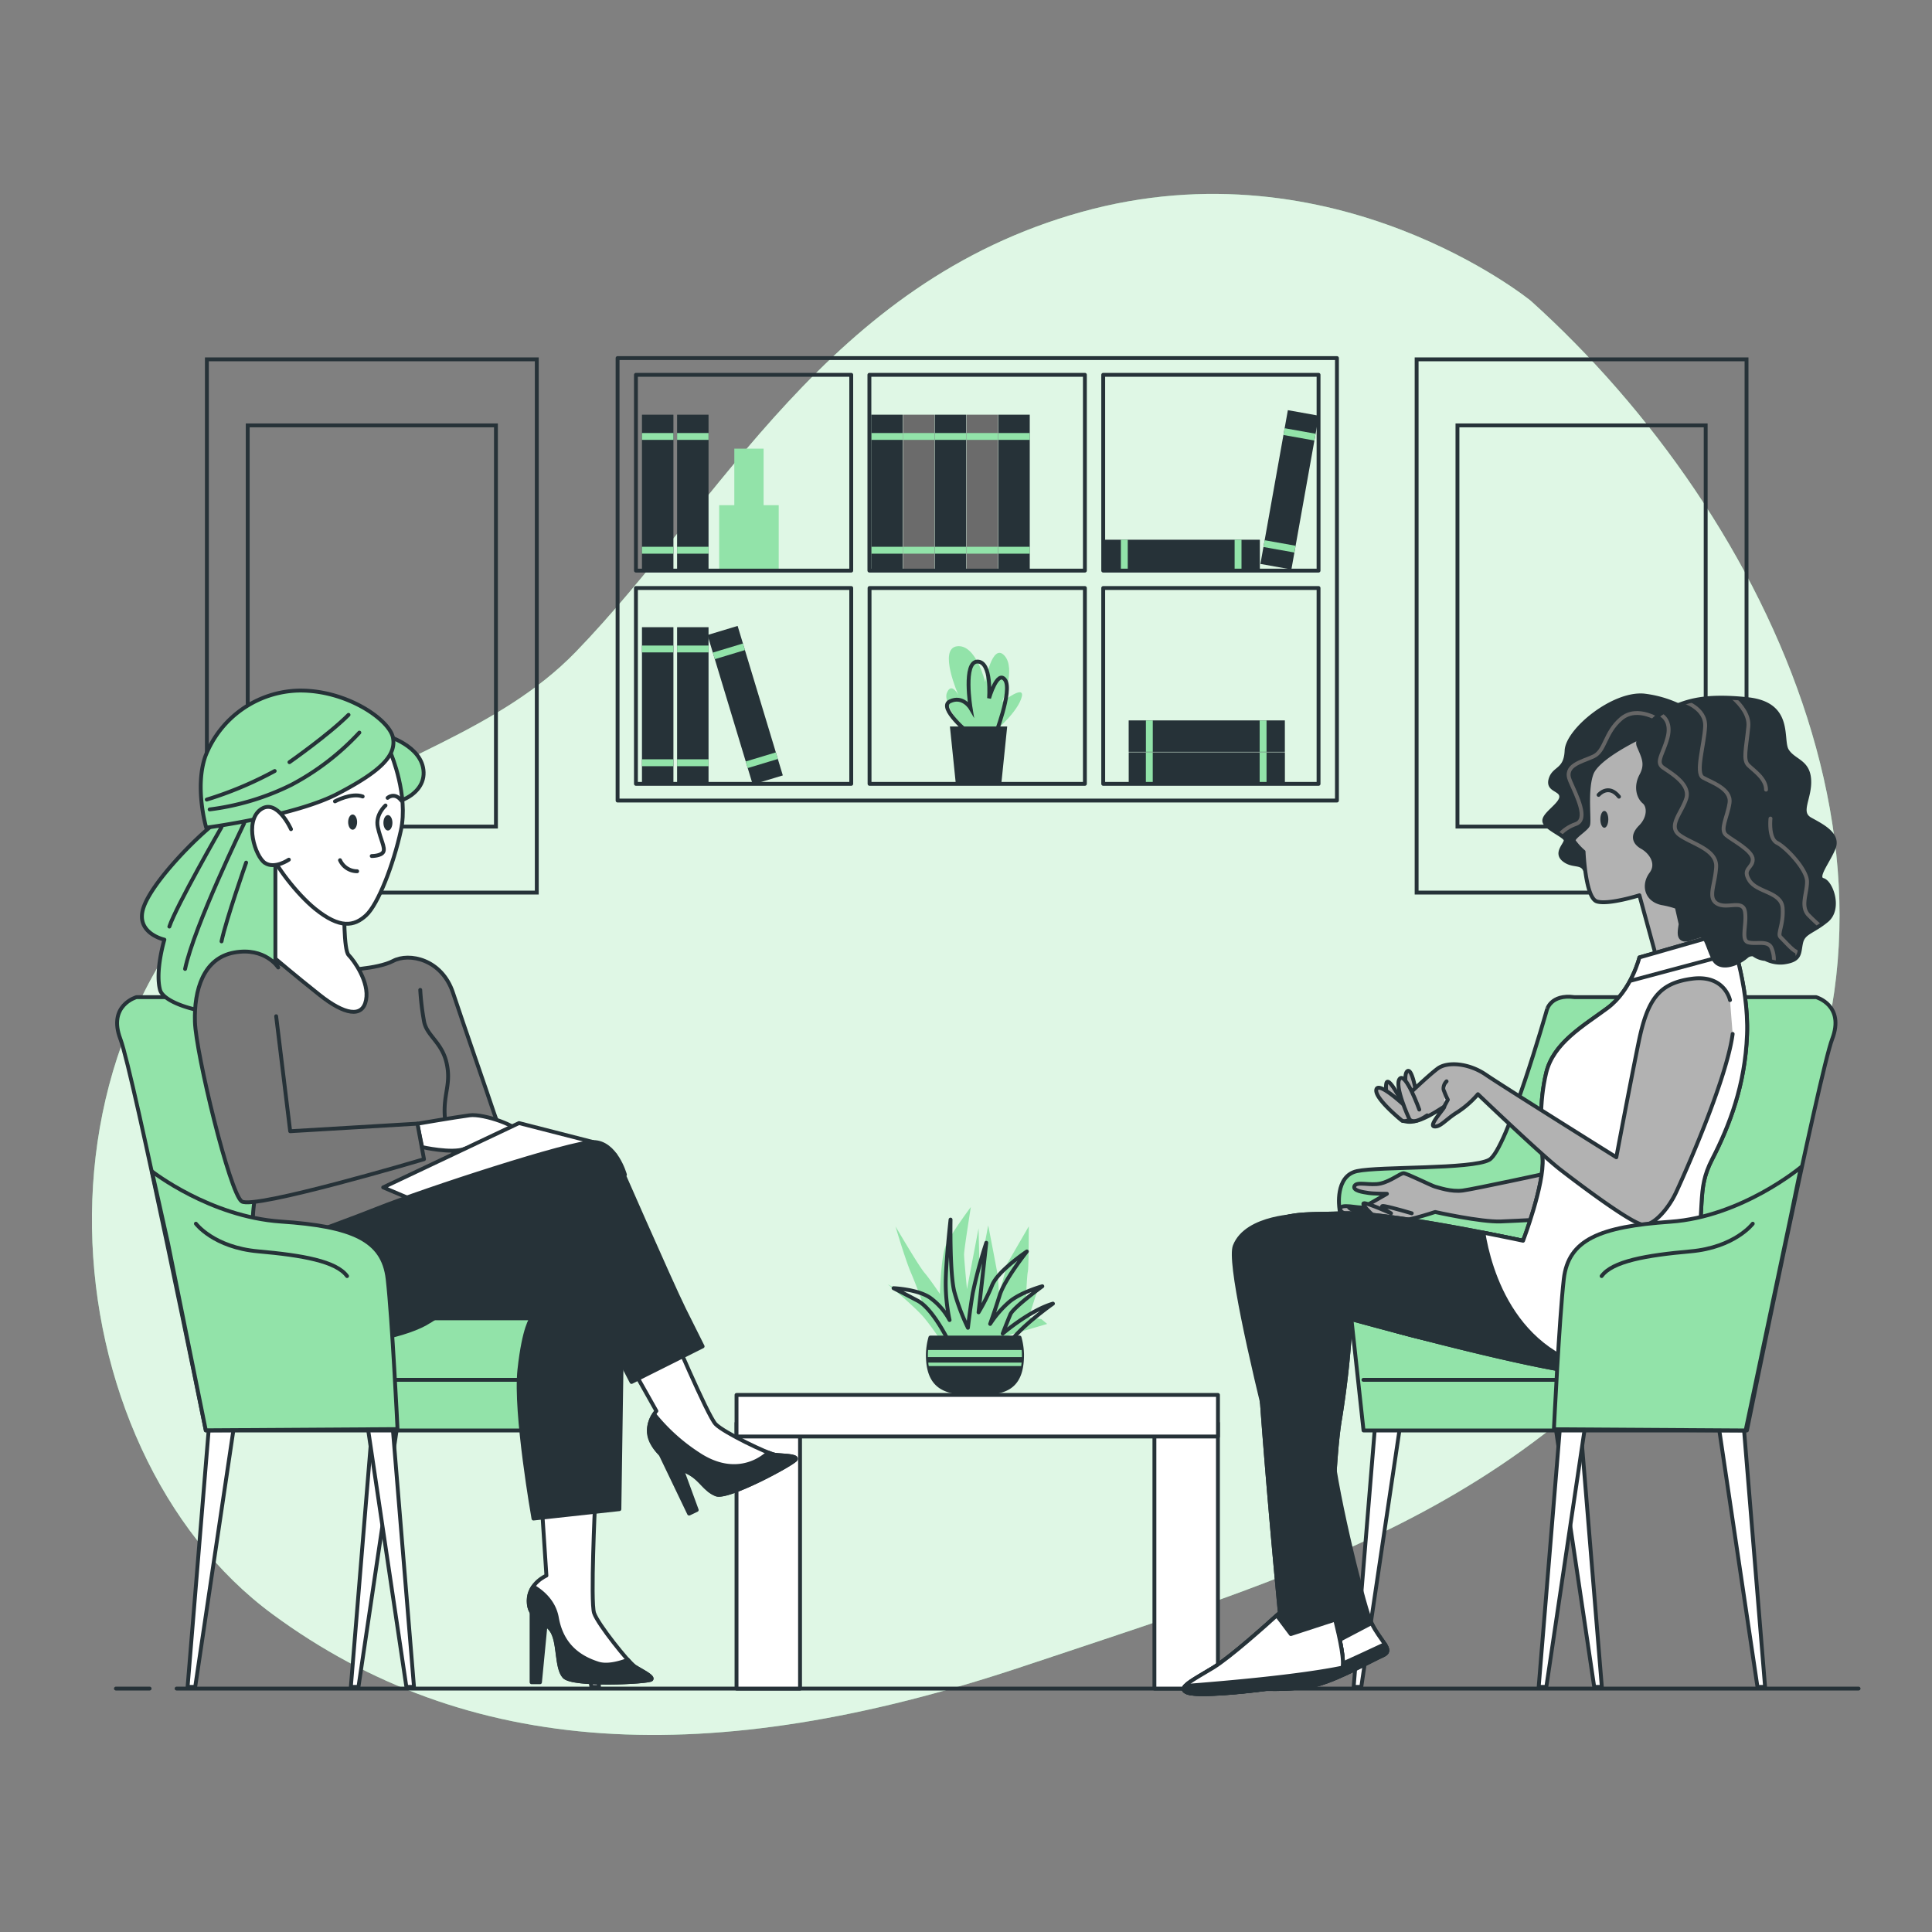 <svg xmlns="http://www.w3.org/2000/svg" xmlns:xlink="http://www.w3.org/1999/xlink" viewBox="0 0 500 500"><rect x="0" y="0" width="500" height="500" fill="#808080" stroke="none"/><defs><clipPath id="freepik--clip-path--inject-182"><rect x="166.14" y="162.32" width="8.14" height="40.42" style="fill:#263238"></rect></clipPath><clipPath id="freepik--clip-path-2--inject-182"><rect x="175.23" y="162.32" width="8.14" height="40.42" style="fill:#263238"></rect></clipPath><clipPath id="freepik--clip-path-3--inject-182"><rect x="308.25" y="178.54" width="8.14" height="40.42" transform="translate(511.07 -113.56) rotate(90)" style="fill:#263238"></rect></clipPath><clipPath id="freepik--clip-path-4--inject-182"><rect x="308.25" y="170.3" width="8.14" height="40.42" transform="translate(502.82 -121.81) rotate(90)" style="fill:#263238"></rect></clipPath><clipPath id="freepik--clip-path-5--inject-182"><rect x="188.77" y="162.32" width="8.14" height="40.42" transform="translate(-44.56 63.59) rotate(-16.82)" style="fill:#263238"></rect></clipPath><clipPath id="freepik--clip-path-6--inject-182"><rect x="166.14" y="107.32" width="8.14" height="40.42" style="fill:#263238"></rect></clipPath><clipPath id="freepik--clip-path-7--inject-182"><rect x="329.69" y="106.55" width="8.14" height="40.42" transform="translate(27.46 -56.67) rotate(10.12)" style="fill:#263238"></rect></clipPath><clipPath id="freepik--clip-path-8--inject-182"><rect x="175.23" y="107.32" width="8.14" height="40.42" style="fill:#263238"></rect></clipPath><clipPath id="freepik--clip-path-9--inject-182"><rect x="225.48" y="107.32" width="8.14" height="40.42" style="fill:#263238"></rect></clipPath><clipPath id="freepik--clip-path-10--inject-182"><rect x="233.7" y="107.32" width="8.14" height="40.42" style="fill:#6b6b6b"></rect></clipPath><clipPath id="freepik--clip-path-11--inject-182"><rect x="241.92" y="107.32" width="8.14" height="40.42" style="fill:#263238"></rect></clipPath><clipPath id="freepik--clip-path-12--inject-182"><rect x="250.14" y="107.32" width="8.14" height="40.42" style="fill:#6b6b6b"></rect></clipPath><clipPath id="freepik--clip-path-13--inject-182"><rect x="258.36" y="107.32" width="8.14" height="40.42" style="fill:#263238"></rect></clipPath><clipPath id="freepik--clip-path-14--inject-182"><rect x="301.77" y="123.54" width="8.14" height="40.42" transform="translate(449.59 -162.09) rotate(90)" style="fill:#263238"></rect></clipPath><clipPath id="freepik--clip-path-15--inject-182"><path d="M439.68,185.73A29.11,29.11,0,0,0,425.43,180c-8.05-.69-19.77,9-20,14.25s-3.21,4.37-4.13,7.36,2.75,2.52,2.75,4.59-4.82,4.6-4.36,6.44,5.51,3.68,5.51,4.82-2.76,3.22-.46,5.06,4.6.46,5.52,2.76,3,4.6,3.68,3-1.61-11-.69-17.7,2.76-9.65,9.88-12.41,12.18-4.83,15.17-7.59S439.68,185.73,439.68,185.73Z" style="fill:#263238;stroke:#263238;stroke-linecap:round;stroke-linejoin:round"></path></clipPath><clipPath id="freepik--clip-path-16--inject-182"><path d="M471.8,227.74c-2.11-.61,1.21-4.53,2.72-8.15s-2.72-5.74-6-7.55,0-5.44-.3-10.27-4-4.74-5.74-7.54,1.51-12.08-10.26-13.29-16.3.61-21.14,3a13.72,13.72,0,0,0-5.52,5.48c-1.11,1.05-2,2.37-1.47,3.64,1.15,2.76,2.3,4.6.69,7.59s-.69,5.74.69,6.89,1.38,4.14-.92,6.44-1.61,4.13.46,5.28,4.37,4.14,2.3,6.9-1.38,6.66,2.76,7.58a22,22,0,0,1,3.88,1l1,4.41c-.29,1.91-.65,3.65.88,4a3.09,3.09,0,0,0,1.88-.35,14.63,14.63,0,0,0,2.15-.61c1.51-.61,2.11,3,3.62,6s6,1.51,8.46-.61a2.22,2.22,0,0,1,1.85-.57,5.73,5.73,0,0,0,3.09,1.18,8.44,8.44,0,0,0,4.72.9c4.53-.6,3.92-2.41,4.53-5.13s3-2.72,6.64-5.74S473.91,228.34,471.8,227.74Z" style="fill:#263238;stroke:#263238;stroke-linecap:round;stroke-linejoin:round"></path></clipPath></defs><g id="freepik--background-simple--inject-182"><path d="M396.17,77.85s-50.53-41.27-116.25-23S186.68,129.79,149,168.72c-19.74,20.38-48.9,27.89-72.35,43.58-75,50.17-63.88,163-6.06,205.5,50.06,36.84,112.61,40.69,194,13.52S404.22,387.83,454.69,310,458.42,133.86,396.17,77.85Z" style="fill:#92E3A9"></path><path d="M396.17,77.85s-50.53-41.27-116.25-23S186.68,129.79,149,168.72c-19.74,20.38-48.9,27.89-72.35,43.58-75,50.17-63.88,163-6.06,205.5,50.06,36.84,112.61,40.69,194,13.52S404.22,387.83,454.69,310,458.42,133.86,396.17,77.85Z" style="fill:#fff;opacity:0.7"></path></g><g id="freepik--Floor--inject-182"><line x1="45.7" y1="437" x2="481" y2="437" style="fill:none;stroke:#263238;stroke-linecap:round;stroke-linejoin:round"></line><line x1="30" y1="437" x2="38.72" y2="437" style="fill:none;stroke:#263238;stroke-linecap:round;stroke-linejoin:round"></line></g><g id="freepik--Pictures--inject-182"><rect x="53.54" y="93" width="85.38" height="138" style="fill:none;stroke:#263238;stroke-miterlimit:10"></rect><rect x="64.11" y="110.09" width="64.24" height="103.83" style="fill:none;stroke:#263238;stroke-miterlimit:10"></rect><rect x="366.62" y="93" width="85.38" height="138" style="fill:none;stroke:#263238;stroke-miterlimit:10"></rect><rect x="377.19" y="110.09" width="64.24" height="103.83" style="fill:none;stroke:#263238;stroke-miterlimit:10"></rect></g><g id="freepik--Bookshelf--inject-182"><rect x="166.14" y="162.32" width="8.14" height="40.42" style="fill:#263238"></rect><g style="clip-path:url(#freepik--clip-path--inject-182)"><rect x="165.71" y="167.06" width="9.68" height="1.78" style="fill:#92E3A9"></rect><rect x="165.71" y="196.51" width="9.68" height="1.78" style="fill:#92E3A9"></rect></g><rect x="175.23" y="162.32" width="8.14" height="40.42" style="fill:#263238"></rect><g style="clip-path:url(#freepik--clip-path-2--inject-182)"><rect x="174.8" y="167.06" width="9.68" height="1.78" style="fill:#92E3A9"></rect><rect x="174.8" y="196.51" width="9.68" height="1.78" style="fill:#92E3A9"></rect></g><rect x="308.25" y="178.54" width="8.14" height="40.42" transform="translate(511.07 -113.56) rotate(90)" style="fill:#263238"></rect><g style="clip-path:url(#freepik--clip-path-3--inject-182)"><rect x="322.05" y="198.2" width="9.68" height="1.78" transform="translate(525.98 -127.8) rotate(90)" style="fill:#92E3A9"></rect><rect x="292.6" y="198.2" width="9.68" height="1.78" transform="translate(496.53 -98.35) rotate(90)" style="fill:#92E3A9"></rect></g><rect x="308.25" y="170.3" width="8.14" height="40.42" transform="translate(502.82 -121.81) rotate(90)" style="fill:#263238"></rect><g style="clip-path:url(#freepik--clip-path-4--inject-182)"><rect x="322.05" y="189.95" width="9.68" height="1.78" transform="translate(517.73 -136.05) rotate(90)" style="fill:#92E3A9"></rect><rect x="292.6" y="189.95" width="9.68" height="1.78" transform="translate(488.29 -106.6) rotate(90)" style="fill:#92E3A9"></rect></g><rect x="188.77" y="162.32" width="8.14" height="40.42" transform="translate(-44.56 63.59) rotate(-16.82)" style="fill:#263238"></rect><g style="clip-path:url(#freepik--clip-path-5--inject-182)"><rect x="184.11" y="167.59" width="9.68" height="1.78" transform="translate(-40.66 61.87) rotate(-16.82)" style="fill:#92E3A9"></rect><rect x="192.62" y="195.78" width="9.68" height="1.78" transform="translate(-48.45 65.53) rotate(-16.82)" style="fill:#92E3A9"></rect></g><path d="M250.19,189.79s-6.33-7.51-5.14-10.47,3,.59,3,.59-5.33-12-.39-12.65,7.31,9.29,7.31,9.29,1.78-10.28,4.94-6.92-.59,12.06-.59,12.06,6.52-5.14,4.94-.79-8.11,9.48-8.11,9.48Z" style="fill:#92E3A9"></path><path d="M251,190s-8.5-6.92-5.14-8.5,5.33,1.78,5.33,1.78-2-12.06,1.78-12.06,3,9.49,3,9.49,2.17-7.51,4.15-4.74-2.77,14.82-2.77,14.82" style="fill:none;stroke:#263238;stroke-miterlimit:10"></path><polygon points="260.66 188.01 245.84 188.01 247.32 202.44 259.18 202.44 260.66 188.01" style="fill:#263238"></polygon><rect x="186.12" y="130.74" width="15.41" height="16.72" style="fill:#92E3A9"></rect><rect x="190.04" y="116.11" width="7.58" height="16.72" style="fill:#92E3A9"></rect><rect x="166.14" y="107.32" width="8.14" height="40.42" style="fill:#263238"></rect><g style="clip-path:url(#freepik--clip-path-6--inject-182)"><rect x="165.71" y="112.06" width="9.68" height="1.78" style="fill:#92E3A9"></rect><rect x="165.71" y="141.51" width="9.68" height="1.78" style="fill:#92E3A9"></rect></g><rect x="329.69" y="106.55" width="8.14" height="40.42" transform="translate(27.46 -56.67) rotate(10.12)" style="fill:#263238"></rect><g style="clip-path:url(#freepik--clip-path-7--inject-182)"><rect x="331.82" y="111.58" width="9.68" height="1.78" transform="translate(25 -57.4) rotate(10.12)" style="fill:#92E3A9"></rect><rect x="326.64" y="140.57" width="9.68" height="1.78" transform="translate(30.01 -56.04) rotate(10.12)" style="fill:#92E3A9"></rect></g><rect x="175.23" y="107.32" width="8.14" height="40.42" style="fill:#263238"></rect><g style="clip-path:url(#freepik--clip-path-8--inject-182)"><rect x="174.8" y="112.06" width="9.68" height="1.78" style="fill:#92E3A9"></rect><rect x="174.8" y="141.51" width="9.68" height="1.78" style="fill:#92E3A9"></rect></g><rect x="225.48" y="107.32" width="8.14" height="40.42" style="fill:#263238"></rect><g style="clip-path:url(#freepik--clip-path-9--inject-182)"><rect x="225.04" y="112.06" width="9.68" height="1.78" style="fill:#92E3A9"></rect><rect x="225.04" y="141.51" width="9.68" height="1.78" style="fill:#92E3A9"></rect></g><rect x="233.7" y="107.32" width="8.14" height="40.42" style="fill:#6b6b6b"></rect><g style="clip-path:url(#freepik--clip-path-10--inject-182)"><rect x="233.26" y="112.06" width="9.68" height="1.78" style="fill:#92E3A9"></rect><rect x="233.26" y="141.51" width="9.68" height="1.78" style="fill:#92E3A9"></rect></g><rect x="241.92" y="107.32" width="8.14" height="40.42" style="fill:#263238"></rect><g style="clip-path:url(#freepik--clip-path-11--inject-182)"><rect x="241.48" y="112.06" width="9.68" height="1.78" style="fill:#92E3A9"></rect><rect x="241.48" y="141.51" width="9.68" height="1.78" style="fill:#92E3A9"></rect></g><rect x="250.14" y="107.32" width="8.14" height="40.42" style="fill:#6b6b6b"></rect><g style="clip-path:url(#freepik--clip-path-12--inject-182)"><rect x="249.7" y="112.06" width="9.68" height="1.78" style="fill:#92E3A9"></rect><rect x="249.7" y="141.51" width="9.68" height="1.78" style="fill:#92E3A9"></rect></g><rect x="258.36" y="107.32" width="8.14" height="40.42" style="fill:#263238"></rect><g style="clip-path:url(#freepik--clip-path-13--inject-182)"><rect x="257.92" y="112.06" width="9.68" height="1.78" style="fill:#92E3A9"></rect><rect x="257.92" y="141.51" width="9.68" height="1.78" style="fill:#92E3A9"></rect></g><rect x="301.77" y="123.54" width="8.14" height="40.42" transform="translate(449.59 -162.09) rotate(90)" style="fill:#263238"></rect><g style="clip-path:url(#freepik--clip-path-14--inject-182)"><rect x="315.57" y="143.2" width="9.68" height="1.78" transform="translate(464.5 -176.32) rotate(90)" style="fill:#92E3A9"></rect><rect x="286.13" y="143.2" width="9.68" height="1.78" transform="translate(435.06 -146.88) rotate(90)" style="fill:#92E3A9"></rect></g><path d="M159.83,92.67V207.18H346V92.67ZM280.77,97v50.67H225V97ZM164.58,97H220.3v50.67H164.58Zm0,105.86V152.18H220.3v50.68Zm60.46,0V152.18h55.73v50.68Zm116.2,0H285.51V152.18h55.73Zm-55.73-55.19V97h55.73v50.67Z" style="fill:none;stroke:#263238;stroke-linecap:round;stroke-linejoin:round"></path></g><g id="freepik--Table--inject-182"><rect x="190.61" y="368.28" width="16.44" height="68.72" style="fill:#fff;stroke:#263238;stroke-linecap:round;stroke-linejoin:round"></rect><rect x="298.76" y="368.28" width="16.44" height="68.72" style="fill:#fff;stroke:#263238;stroke-linecap:round;stroke-linejoin:round"></rect><rect x="190.61" y="361.01" width="124.6" height="10.76" style="fill:#fff;stroke:#263238;stroke-linecap:round;stroke-linejoin:round"></rect><path d="M244.25,348.13a75.16,75.16,0,0,0-5-7c-2.5-3-9.5-8.75-9.5-8.75l9,4.75s-1.5-4.25-3-7.75-4-12-4-12,6,10.25,7.5,12,4,5.5,4,5.5.25-9.5,1.5-12.5,6.5-10,6.5-10-1.75,11-1.75,12.25.75,9,.75,9l3-15.75.25,11,2.25-11.75s1.75,9,2.25,11.75a41.82,41.82,0,0,1,.5,6.25l2.25-8.25,5.5-9.5s0,10.75-.25,11.75-.5,7.5-.5,7.5l3.25-3.5-2.5,7.75,3.25.5,1.5,1.25s-6,1.79-8.64,2.52-7.61,3.73-7.61,3.73Z" style="fill:#92E3A9"></path><path d="M246,348.13s-4.25-9.25-8.5-11.5-6.25-3.25-6.25-3.25,6.25.25,9.5,2.5a17.25,17.25,0,0,1,5,5.75,46.19,46.19,0,0,1-1-9.5c0-5.25,1.25-16.5,1.25-16.5s-.25,14,1,18.75a55.08,55.08,0,0,0,3.5,9.25s.5-4.5,1.25-9a127,127,0,0,1,3.5-13l-2,18a51.9,51.9,0,0,0,3.5-7c1.5-3.75,9-8.75,9-8.75s-5.75,7.25-7,11.25-2.5,7.5-2.5,7.5a26.73,26.73,0,0,1,5-5.75c3-2.5,8.5-4,8.5-4s-7.5,5.5-8.25,7.25-2,5-2,5,7-6,13-7.75c0,0-9.25,6.5-11.75,11Z" style="fill:none;stroke:#263238;stroke-linecap:round;stroke-linejoin:round"></path><path d="M240.78,346.15a17.4,17.4,0,0,0-.65,4.49c0,9.16,5.46,9.92,12.19,9.92s12.19-.51,12.19-9.92a17.4,17.4,0,0,0-.65-4.49Z" style="fill:#263238;stroke:#263238;stroke-linecap:round;stroke-linejoin:round"></path><path d="M240.13,350.64c0,.2,0,.38,0,.58h24.34c0-.2,0-.38,0-.58,0-.41,0-.83-.06-1.26H240.19Q240.13,350,240.13,350.64Z" style="fill:#92E3A9"></path><path d="M264.29,353.53c0-.28.08-.58.11-.89H240.24c0,.31.07.61.12.89Z" style="fill:#92E3A9"></path></g><g id="freepik--character-2--inject-182"><polygon points="451.17 367.81 456.8 436.56 454.83 436.56 444.69 368.38 451.17 367.81" style="fill:#fff;stroke:#263238;stroke-linecap:round;stroke-linejoin:round"></polygon><polygon points="408.92 367.81 414.55 436.56 412.58 436.56 402.44 368.38 408.92 367.81" style="fill:#fff;stroke:#263238;stroke-linecap:round;stroke-linejoin:round"></polygon><polygon points="403.85 367.81 398.21 436.56 400.19 436.56 410.33 368.38 403.85 367.81" style="fill:#fff;stroke:#263238;stroke-linecap:round;stroke-linejoin:round"></polygon><polygon points="355.96 367.81 350.33 436.56 352.3 436.56 362.44 368.38 355.96 367.81" style="fill:#fff;stroke:#263238;stroke-linecap:round;stroke-linejoin:round"></polygon><path d="M407.49,258.06H470s7.5,2.08,4.17,10.84S452.1,370.2,452.1,370.2H352.88l-6.25-57.53s-1.26-8.34,4.58-9.59,29.6-.42,34.19-2.92,14.92-38.77,14.92-38.77S401.23,257.21,407.49,258.06Z" style="fill:#92E3A9;stroke:#263238;stroke-linecap:round;stroke-linejoin:round"></path><line x1="402.73" y1="357.1" x2="352.85" y2="357.1" style="fill:none;stroke:#263238;stroke-linecap:round;stroke-linejoin:round"></line><path d="M439.68,185.73A29.11,29.11,0,0,0,425.43,180c-8.05-.69-19.77,9-20,14.25s-3.21,4.37-4.13,7.36,2.75,2.52,2.75,4.59-4.82,4.6-4.36,6.44,5.51,3.68,5.51,4.82-2.76,3.22-.46,5.06,4.6.46,5.52,2.76,3,4.6,3.68,3-1.61-11-.69-17.7,2.76-9.65,9.88-12.41,12.18-4.83,15.17-7.59S439.68,185.73,439.68,185.73Z" style="fill:#263238"></path><g style="clip-path:url(#freepik--clip-path-15--inject-182)"><path d="M429.83,186.62s-6-4.3-10.32-.58-4,8.31-7.17,9.75-7.74,2.29-6,6.3,4.88,10,1.44,11.18-6,4.3-4.88,5.45" style="fill:none;stroke:#666;stroke-linecap:round;stroke-linejoin:round"></path></g><path d="M439.68,185.73A29.11,29.11,0,0,0,425.43,180c-8.05-.69-19.77,9-20,14.25s-3.21,4.37-4.13,7.36,2.75,2.52,2.75,4.59-4.82,4.6-4.36,6.44,5.51,3.68,5.51,4.82-2.76,3.22-.46,5.06,4.6.46,5.52,2.76,3,4.6,3.68,3-1.61-11-.69-17.7,2.76-9.65,9.88-12.41,12.18-4.83,15.17-7.59S439.68,185.73,439.68,185.73Z" style="fill:none;stroke:#263238;stroke-linecap:round;stroke-linejoin:round"></path><path d="M425,190.55s-11.49,5.29-13.1,9.66-.46,12.18-.92,13.33-4.14,3.22-3.68,4.13a15.94,15.94,0,0,0,2.53,2.76s.46,11.95,3.45,12.87,11-1.6,11-1.6l4.83,17.69,19.76-5.51-7.35-16.78s9-11.72,9.88-19.54-6.89-18.39-12.64-19.54-12.87,2.07-12.87,2.07Z" style="fill:#b2b2b2;stroke:#263238;stroke-linecap:round;stroke-linejoin:round"></path><ellipse cx="415.2" cy="212.04" rx="1.03" ry="2.18" style="fill:#263238"></ellipse><path d="M413.71,205.72s2.53-3,5.28.46" style="fill:none;stroke:#263238;stroke-linecap:round;stroke-linejoin:round"></path><path d="M401.48,303.41s-19.84,4.29-22.91,4.7-6.34-.81-7.16-1-7.36-3.48-8.18-3.48-3.27,2.05-5.93,2.66-6.13-.61-6.75.62,2.25,1.63,3.68,1.84,4.71.2,4.71.2-5.32,3.07-6.14,3.48-6.34-1.23-5.93.61,8.59,2.87,12.07,3.27,12.47-2.65,12.47-2.65,11.86,2.65,17,2.45,12.06-.61,12.06-.61Z" style="fill:#b2b2b2;stroke:#263238;stroke-linecap:round;stroke-linejoin:round"></path><path d="M355.87,315.68s-8.18-3.27-6.54-3.27,5.72,1.84,5.72,1.84-3.07-2.86-2-2.86S360,314,360,314s-3.89-2.25-1.64-1.84,7,1.84,7,1.84" style="fill:#b2b2b2;stroke:#263238;stroke-linecap:round;stroke-linejoin:round"></path><path d="M336.66,314.59s-14,0-17.1,7.86,22,98.06,22,98.06-8.89,9.91-15.05,12.31-7.18,3.08-4.79,3.76,13.68,1,19.5-.68,13.68-6.16,16.76-7.53-1.37-4.1-3.42-9.23-9.71-36.49-10.05-46.41-3.77-37.28-3.77-37.28,10.95,7.87,31.47,11.63.69-21.55-8.55-27.36S336.66,314.59,336.66,314.59Z" style="fill:#263238;stroke:#263238;stroke-linecap:round;stroke-linejoin:round"></path><path d="M345,425.29l-4-4.19c-2,2.14-9.25,9.67-14.51,11.72-6.16,2.39-7.18,3.08-4.79,3.76s13.68,1,19.5-.68,13.68-6.16,16.76-7.53c2.89-1.28-.85-3.77-3-8.31Z" style="fill:#fff;stroke:#263238;stroke-linecap:round;stroke-linejoin:round"></path><path d="M321.41,435c-1.29.75-1.07,1.15.33,1.55,2.4.69,13.68,1,19.5-.68s13.68-6.16,16.76-7.53c1.41-.63,1.23-1.55.43-2.85-6.81,3.2-21.13,9.82-23.62,10.15C331.78,436.07,322.85,435.18,321.41,435Z" style="fill:#263238;stroke:#263238;stroke-linecap:round;stroke-linejoin:round"></path><path d="M447.49,241.12l-23.21,6.66s-2.07,8.51-8.27,13.11-14,9-15.86,16.77-1.38,15.17-.92,22.07-5.06,21.37-5.06,21.37S359,313.52,347.28,314s-20.22-1.15-22.06,10.57,6,92.78,6,92.78-11.95,11-17.24,14.26-9.65,5.28-6.66,6.43,17.93-.46,23.44-1.38,15.17-1.38,16.55-4.6-3.45-18.15-3.22-19.53.67-33.72,2.74-45.44a243.74,243.74,0,0,0,2.76-25.74s51.26,14.25,63.9,14.25,20.91-1.84,24.59-23,.69-24.14,5.06-32.64,8.5-19.08,9-32.18S447.49,241.12,447.49,241.12Z" style="fill:#fff;stroke:#263238;stroke-linecap:round;stroke-linejoin:round"></path><path d="M407.12,333.4c-7.92-6.41-11.27-10.57-12.64-13.14-.19.54-.31.84-.31.84S359,313.52,347.28,314s-20.22-1.15-22.06,10.57,6,92.78,6,92.78-11.95,11-17.24,14.26-9.65,5.28-6.66,6.43,17.93-.46,23.44-1.38,15.17-1.38,16.55-4.6-3.45-18.15-3.22-19.53.67-33.72,2.74-45.44a243.74,243.74,0,0,0,2.76-25.74s51.26,14.25,63.9,14.25c9.26,0,16.18-1,20.66-9.85C426.06,343.83,415.55,340.22,407.12,333.4Z" style="fill:#263238;stroke:#263238;stroke-linecap:round;stroke-linejoin:round"></path><path d="M330.42,418.06c-2.75,2.5-12,10.8-16.45,13.53-5.28,3.21-9.65,5.28-6.66,6.43s17.93-.46,23.44-1.38,15.17-1.38,16.55-4.6c.82-1.91-.56-8-1.76-12.88l-11.48,3.74Z" style="fill:#fff;stroke:#263238;stroke-linecap:round;stroke-linejoin:round"></path><path d="M307.31,438c3,1.15,17.93-.46,23.44-1.38s15.17-1.38,16.55-4.6a2.39,2.39,0,0,0,.14-.45c-11.29,2.34-30.79,4-40.75,4.76C306.11,437,306.2,437.6,307.31,438Z" style="fill:#263238;stroke:#263238;stroke-linecap:round;stroke-linejoin:round"></path><path d="M424.28,247.78s-2.07,8.51-8.27,13.11-14,9-15.86,16.77-1.38,15.17-.92,22.07-5.06,21.37-5.06,21.37-4.24-.91-10.27-2.09c1.42,8.92,7.89,34.41,35.39,36.35,9.39-.89,15.7-5.05,18.78-22.76,3.68-21.15.69-24.14,5.06-32.64s8.5-19.08,9-32.18-4.6-26.66-4.6-26.66Z" style="fill:#fff;stroke:#263238;stroke-linecap:round;stroke-linejoin:round"></path><line x1="422.21" y1="253.76" x2="448.87" y2="246.63" style="fill:none;stroke:#263238;stroke-linecap:round;stroke-linejoin:round"></line><path d="M366.57,283.17s-1.09-6.93-2.36-5.94.29,7.14.29,7.14a7.85,7.85,0,0,0,2.21.43" style="fill:#b2b2b2;stroke:#263238;stroke-linecap:round;stroke-linejoin:round"></path><path d="M447.72,258.82s-1.38-6.67-9.88-5.52-11.49,5.29-13.79,16.55-5.75,29.65-5.75,29.65-29.42-18.39-33.78-21.38-9.89-3.44-12.41-1.61-9.43,8.51-9.43,8.51-3.45-6.9-3.91-4.6,1.15,8.28,4.6,9.66,9.64-3.39,10.33-3.62-4.14,4.83-2.53,5.06,3-1.84,6-3.68a24.57,24.57,0,0,0,5.31-4.66s16.32,15.63,21.37,19.54S422.67,317,425.43,317s6.43-4.37,8.27-8.28,13.1-29,14.71-41.14" style="fill:#b2b2b2;stroke:#263238;stroke-linecap:round;stroke-linejoin:round"></path><path d="M373.7,286.46l1-1.86A19.57,19.57,0,0,1,373.6,282a2.56,2.56,0,0,1,.77-2.15" style="fill:#fff;stroke:#263238;stroke-linecap:round;stroke-linejoin:round"></path><path d="M364.27,286.83s-7.47-7.16-8.07-4.88,6.71,8.13,6.71,8.13a2.71,2.71,0,0,0,3-1.48" style="fill:#b2b2b2;stroke:#263238;stroke-linecap:round;stroke-linejoin:round"></path><path d="M367.31,287.16s-3.5-9.73-5.05-8,2.39,10.26,2.39,10.26.56,2.07,4.7-.76" style="fill:#b2b2b2;stroke:#263238;stroke-linecap:round;stroke-linejoin:round"></path><path d="M466.09,302.05s-15.34,12.85-33.76,14.13-26.45,4.67-27.62,14.83-2.56,38.88-2.56,38.88l49.62.31,11.51-54.53Z" style="fill:#92E3A9;stroke:#263238;stroke-linecap:round;stroke-linejoin:round"></path><path d="M453.61,316.69s-4.6,6.14-16.11,7.16-20.21,2.56-23,6.4" style="fill:none;stroke:#263238;stroke-linecap:round;stroke-linejoin:round"></path><path d="M471.8,227.74c-2.11-.61,1.21-4.53,2.72-8.15s-2.72-5.74-6-7.55,0-5.44-.3-10.27-4-4.74-5.74-7.54,1.51-12.08-10.26-13.29-16.3.61-21.14,3a13.72,13.72,0,0,0-5.52,5.48c-1.11,1.05-2,2.37-1.47,3.64,1.15,2.76,2.3,4.6.69,7.59s-.69,5.74.69,6.89,1.38,4.14-.92,6.44-1.61,4.13.46,5.28,4.37,4.14,2.3,6.9-1.38,6.66,2.76,7.58a22,22,0,0,1,3.88,1l1,4.41c-.29,1.91-.65,3.65.88,4a3.09,3.09,0,0,0,1.88-.35,14.63,14.63,0,0,0,2.15-.61c1.51-.61,2.11,3,3.62,6s6,1.51,8.46-.61a2.22,2.22,0,0,1,1.85-.57,5.73,5.73,0,0,0,3.09,1.18,8.44,8.44,0,0,0,4.72.9c4.53-.6,3.92-2.41,4.53-5.13s3-2.72,6.64-5.74S473.91,228.34,471.8,227.74Z" style="fill:#263238"></path><g style="clip-path:url(#freepik--clip-path-16--inject-182)"><path d="M430.11,185.18s2.58,1.44,1.44,5.73-3.16,6.31-1.15,7.74,7.16,4.3,6,8-4.87,7.16-1.72,9.46,9.74,3.72,9.46,8.31-2.3,8,.28,9.46,6.6-1.15,7.17,2-1.15,7.45.86,8,5.1-.6,6,1.43a7.66,7.66,0,0,1,.57,4" style="fill:none;stroke:#666;stroke-linecap:round;stroke-linejoin:round"></path><path d="M435.56,181.46s6,1.72,5.73,6.59-2.58,12-.57,13.18,7.45,2.87,6.88,6.6-2.58,6.87-.86,8.31,6.87,4,6.87,6.3-2.86,2.3-.86,5.45,8.32,2.86,8.6,7.16-1.43,6.6-.57,7.46,3.15,3.43,4,3.72.29,4.3.29,4.3" style="fill:none;stroke:#666;stroke-linecap:round;stroke-linejoin:round"></path><path d="M444.16,177.44s8.88,4.88,8.31,10.61-1.43,8.6,0,10,4.58,3.44,4.58,6.31" style="fill:none;stroke:#666;stroke-linecap:round;stroke-linejoin:round"></path><path d="M458.2,211.84s-.57,5.16,1.72,6.3,7.74,6.88,7.74,10-1.72,6.31.29,8.6a56.54,56.54,0,0,0,6.59,5.74" style="fill:none;stroke:#666;stroke-linecap:round;stroke-linejoin:round"></path></g><path d="M471.8,227.74c-2.11-.61,1.21-4.53,2.72-8.15s-2.72-5.74-6-7.55,0-5.44-.3-10.27-4-4.74-5.74-7.54,1.51-12.08-10.26-13.29-16.3.61-21.14,3a13.72,13.72,0,0,0-5.52,5.48c-1.11,1.05-2,2.37-1.47,3.64,1.15,2.76,2.3,4.6.69,7.59s-.69,5.74.69,6.89,1.38,4.14-.92,6.44-1.61,4.13.46,5.28,4.37,4.14,2.3,6.9-1.38,6.66,2.76,7.58a22,22,0,0,1,3.88,1l1,4.41c-.29,1.91-.65,3.65.88,4a3.09,3.09,0,0,0,1.88-.35,14.63,14.63,0,0,0,2.15-.61c1.51-.61,2.11,3,3.62,6s6,1.51,8.46-.61a2.22,2.22,0,0,1,1.85-.57,5.73,5.73,0,0,0,3.09,1.18,8.44,8.44,0,0,0,4.72.9c4.53-.6,3.92-2.41,4.53-5.13s3-2.72,6.64-5.74S473.91,228.34,471.8,227.74Z" style="fill:none;stroke:#263238;stroke-linecap:round;stroke-linejoin:round"></path></g><g id="freepik--character-1--inject-182"><polygon points="54.19 367.81 48.55 436.56 50.52 436.56 60.66 368.38 54.19 367.81" style="fill:#fff;stroke:#263238;stroke-linecap:round;stroke-linejoin:round"></polygon><polygon points="96.44 367.81 90.8 436.56 92.77 436.56 102.91 368.38 96.44 367.81" style="fill:#fff;stroke:#263238;stroke-linecap:round;stroke-linejoin:round"></polygon><polygon points="101.5 367.81 107.14 436.56 105.17 436.56 95.03 368.38 101.5 367.81" style="fill:#fff;stroke:#263238;stroke-linecap:round;stroke-linejoin:round"></polygon><polygon points="149.39 367.81 155.02 436.56 153.05 436.56 142.91 368.38 149.39 367.81" style="fill:#fff;stroke:#263238;stroke-linecap:round;stroke-linejoin:round"></polygon><path d="M97.86,258.06H35.33s-7.5,2.08-4.17,10.84,22.1,101.3,22.1,101.3h99.21l6.26-57.53s1.25-8.34-4.59-9.59-29.6-.42-34.18-2.92S105,261.39,105,261.39,104.12,257.21,97.86,258.06Z" style="fill:#92E3A9;stroke:#263238;stroke-linecap:round;stroke-linejoin:round"></path><line x1="102.63" y1="357.1" x2="152.51" y2="357.1" style="fill:none;stroke:#263238;stroke-linecap:round;stroke-linejoin:round"></line><path d="M71.09,206.61S72,242.1,72.4,245.29a18.55,18.55,0,0,1-5.07,14.46c-4.88,5.26-24.6,1.31-25.91-3.57s1.12-13,1.12-13S35,241.54,37.1,235s13.52-18.21,18.78-22.15S67.14,205.67,71.09,206.61Z" style="fill:#92E3A9;stroke:#263238;stroke-linecap:round;stroke-linejoin:round"></path><path d="M57.33,214.07s-11.72,20.38-13.5,25.73" style="fill:none;stroke:#263238;stroke-linecap:round;stroke-linejoin:round"></path><path d="M63.19,213.05s-13,26.75-15.29,37.71" style="fill:none;stroke:#263238;stroke-linecap:round;stroke-linejoin:round"></path><path d="M63.7,223.24S58.5,238,57.33,243.63" style="fill:none;stroke:#263238;stroke-linecap:round;stroke-linejoin:round"></path><path d="M88.18,251.11s9.44-.24,13.56-2.42,12.59-.49,15.49,8.23,8.48,24.7,10.66,31.24,7.26,12.59,7.26,12.59l-20.1,7.74-11.62,5.09s-9.2-36.8-12.35-46.25S87,252.32,88.18,251.11Z" style="fill:#787878;stroke:#263238;stroke-linecap:round;stroke-linejoin:round"></path><polygon points="170.59 375.57 178.34 391.72 180.31 390.78 175.12 376.62 170.59 375.57" style="fill:#263238;stroke:#263238;stroke-linecap:round;stroke-linejoin:round"></polygon><path d="M173.19,342.9s9.9,23.45,12,25.65,13.63,7.7,15.36,7.94,5.73.2,5.39,1.17-17.6,10.33-20.62,9.09-3.88-3.94-7.1-5.62-7.68-3.94-9.67-8.09,1.32-7.88,1.32-7.88l-9.05-16.07Z" style="fill:#fff;stroke:#263238;stroke-linecap:round;stroke-linejoin:round"></path><path d="M200.58,376.49a9.9,9.9,0,0,1-1.74-.58c-3.17,3-9.83,5.94-18.14.4A48.18,48.18,0,0,1,169.29,366a7.19,7.19,0,0,0-.71,7c2,4.15,6.45,6.41,9.67,8.09s4.09,4.38,7.1,5.62,20.28-8.12,20.62-9.09S202.3,376.74,200.58,376.49Z" style="fill:#263238;stroke:#263238;stroke-linecap:round;stroke-linejoin:round"></path><path d="M159.16,298.85S173.65,332,177,338.76l4.84,9.68-18.4,9.21s-20.1-38.26-20.1-43.83,3.75-11.36,6.17-14.26S159.16,298.85,159.16,298.85Z" style="fill:#263238;stroke:#263238;stroke-linecap:round;stroke-linejoin:round"></path><path d="M154,389.12s-1.21,25.42-.25,28.33,9,12.83,10.42,13.8,5.08,2.66,4.35,3.39-20.33,1.7-22.51-.73-1.21-9.2-3.39-12.1-5.81-2.91-5.81-7.51,4.6-6.54,4.6-6.54l-1.21-18.4Z" style="fill:#fff;stroke:#263238;stroke-linecap:round;stroke-linejoin:round"></path><path d="M164.21,431.25a13,13,0,0,1-1.69-1.68c-2.68,1-5.58,1.65-7.76.95-5.32-1.69-9.44-5.08-10.65-11.86-.75-4.22-3.86-6.75-6.09-8.06a6.34,6.34,0,0,0-1.17,3.7c0,4.6,3.63,4.6,5.81,7.51s1.21,9.68,3.39,12.1,21.79,1.46,22.51.73S165.66,432.22,164.21,431.25Z" style="fill:#263238;stroke:#263238;stroke-linecap:round;stroke-linejoin:round"></path><polygon points="137.57 417.45 137.57 435.37 139.75 435.37 141.2 420.36 137.57 417.45" style="fill:#263238;stroke:#263238;stroke-linecap:round;stroke-linejoin:round"></polygon><path d="M145.08,313.58s16.46,1.69,16.22,12.83-1,64.16-1,64.16L138.06,393s-4.85-27.36-3.64-38.5,3.15-13.32,3.15-13.32H101.5s3.63-8.23,15.25-16.95S145.08,313.58,145.08,313.58Z" style="fill:#263238;stroke:#263238;stroke-linecap:round;stroke-linejoin:round"></path><path d="M108.76,256.19a67.91,67.91,0,0,0,1,8.24c.72,3.63,4.6,5.32,5.81,10.65s-.73,7.75-.49,13.32,3.64,13.07,4.12,15.74-2.42,4.84-6.54,7.5-39.95,16-44.79,10.65-.73-12.83-1.69-18.88-5.82-30.51-8-40S54.84,249.28,60,247.2c3.63-1.45,16.52,3.67,16.52,3.67s4.61.48,14.53.48" style="fill:#787878;stroke:#263238;stroke-linecap:round;stroke-linejoin:round"></path><path d="M71.27,221.26v26.85s5.07,4.32,11.46,9.39,11.08,6,12,1.31-3.2-10.33-4.51-11.64-1.13-12.39-1.13-12.39S75.4,220.32,73,218.81,71.27,221.26,71.27,221.26Z" style="fill:#fff;stroke:#263238;stroke-linecap:round;stroke-linejoin:round"></path><path d="M99.63,190.27s9.76,2.63,10,9.58S99.25,209.43,98.13,207s-2.63-14.84-2.45-16.53S99.63,190.27,99.63,190.27Z" style="fill:#92E3A9;stroke:#263238;stroke-linecap:round;stroke-linejoin:round"></path><path d="M101.22,195.16s4.51,10.7,2.54,19.71-5.92,19.15-9,22-6.76,3.57-13.24-1.69c-4.68-3.8-10.42-11.27-11.83-15.21s-.28-11.83,4.79-19.43S98.13,189.52,101.22,195.16Z" style="fill:#fff;stroke:#263238;stroke-linecap:round;stroke-linejoin:round"></path><ellipse cx="91.26" cy="212.76" rx="1.16" ry="1.97" style="fill:#263238"></ellipse><path d="M101.56,212.94c0,1.09-.52,2-1.16,2s-1.17-.88-1.17-2,.52-2,1.17-2S101.56,211.85,101.56,212.94Z" style="fill:#263238"></path><path d="M99.77,208.46s-2.69,2.33-2,5.56,2,5.37,1.43,6.45-3,1.07-3,1.07" style="fill:none;stroke:#263238;stroke-linecap:round;stroke-linejoin:round"></path><path d="M86.69,207.39s4.3-2.33,7.17-1.26" style="fill:none;stroke:#263238;stroke-linecap:round;stroke-linejoin:round"></path><path d="M100.31,206.49s1.79-1.61,3.58.72" style="fill:none;stroke:#263238;stroke-linecap:round;stroke-linejoin:round"></path><path d="M92.43,225.48A4.86,4.86,0,0,1,88,222.62" style="fill:none;stroke:#263238;stroke-linecap:round;stroke-linejoin:round"></path><path d="M53.37,214.2s22.93-3,34-8.78,15.23-9.86,14.33-14.51-12-12.36-24.36-12.19a26.59,26.59,0,0,0-24.19,17C50.32,203.81,53.37,214.2,53.37,214.2Z" style="fill:#92E3A9;stroke:#263238;stroke-linecap:round;stroke-linejoin:round"></path><path d="M93,189.6a66,66,0,0,1-17.59,13.51,65.72,65.72,0,0,1-21.15,6.37" style="fill:none;stroke:#263238;stroke-linecap:round;stroke-linejoin:round"></path><path d="M53.51,206.93a95.66,95.66,0,0,0,17.58-7.39" style="fill:none;stroke:#263238;stroke-linecap:round;stroke-linejoin:round"></path><path d="M74.91,197.25S85.11,190.11,90.2,185" style="fill:none;stroke:#263238;stroke-linecap:round;stroke-linejoin:round"></path><path d="M75.31,214.59s-3.66-8.17-7.89-5.07-1.4,12.11,1.13,13.8,6.2-.84,6.2-.84" style="fill:#fff;stroke:#263238;stroke-linecap:round;stroke-linejoin:round"></path><path d="M108,290.82s9.93-1.7,13.56-2.18,13.08,2.91,12.59,4.6-10.65,2.91-14,4.12-10.9-.49-10.9-.49Z" style="fill:#fff;stroke:#263238;stroke-linecap:round;stroke-linejoin:round"></path><path d="M72,250.38s-3.39-5.32-11.38-3.87-10.42,9.68-10.17,17.92,9,44.31,12.1,46.49S109.73,300,109.73,300l-1.7-9.2L75.1,292.76,71.47,263" style="fill:#787878;stroke:#263238;stroke-linecap:round;stroke-linejoin:round"></path><polygon points="134.32 290.65 99.17 307.29 108.55 311.27 153.53 295.57 134.32 290.65" style="fill:#fff;stroke:#263238;stroke-linecap:round;stroke-linejoin:round"></polygon><path d="M161.73,304s-2.34-8.44-8.2-8.44-43.34,12.19-56.23,17.34-23.9,8.2-26.48,12.19,2.11,19.21,10.31,21.55,22.73-.7,28.82-4,47.8-32.8,47.8-32.8" style="fill:#263238;stroke:#263238;stroke-linecap:round;stroke-linejoin:round"></path><path d="M39.32,303.14s15,11.76,33.38,13,26.45,4.67,27.62,14.83,2.56,38.88,2.56,38.88l-49.62.31-9.77-48.37Z" style="fill:#92E3A9;stroke:#263238;stroke-linecap:round;stroke-linejoin:round"></path><path d="M50.7,316.69s4.6,6.14,16.12,7.16,20.2,2.56,23,6.4" style="fill:none;stroke:#263238;stroke-linecap:round;stroke-linejoin:round"></path></g></svg>